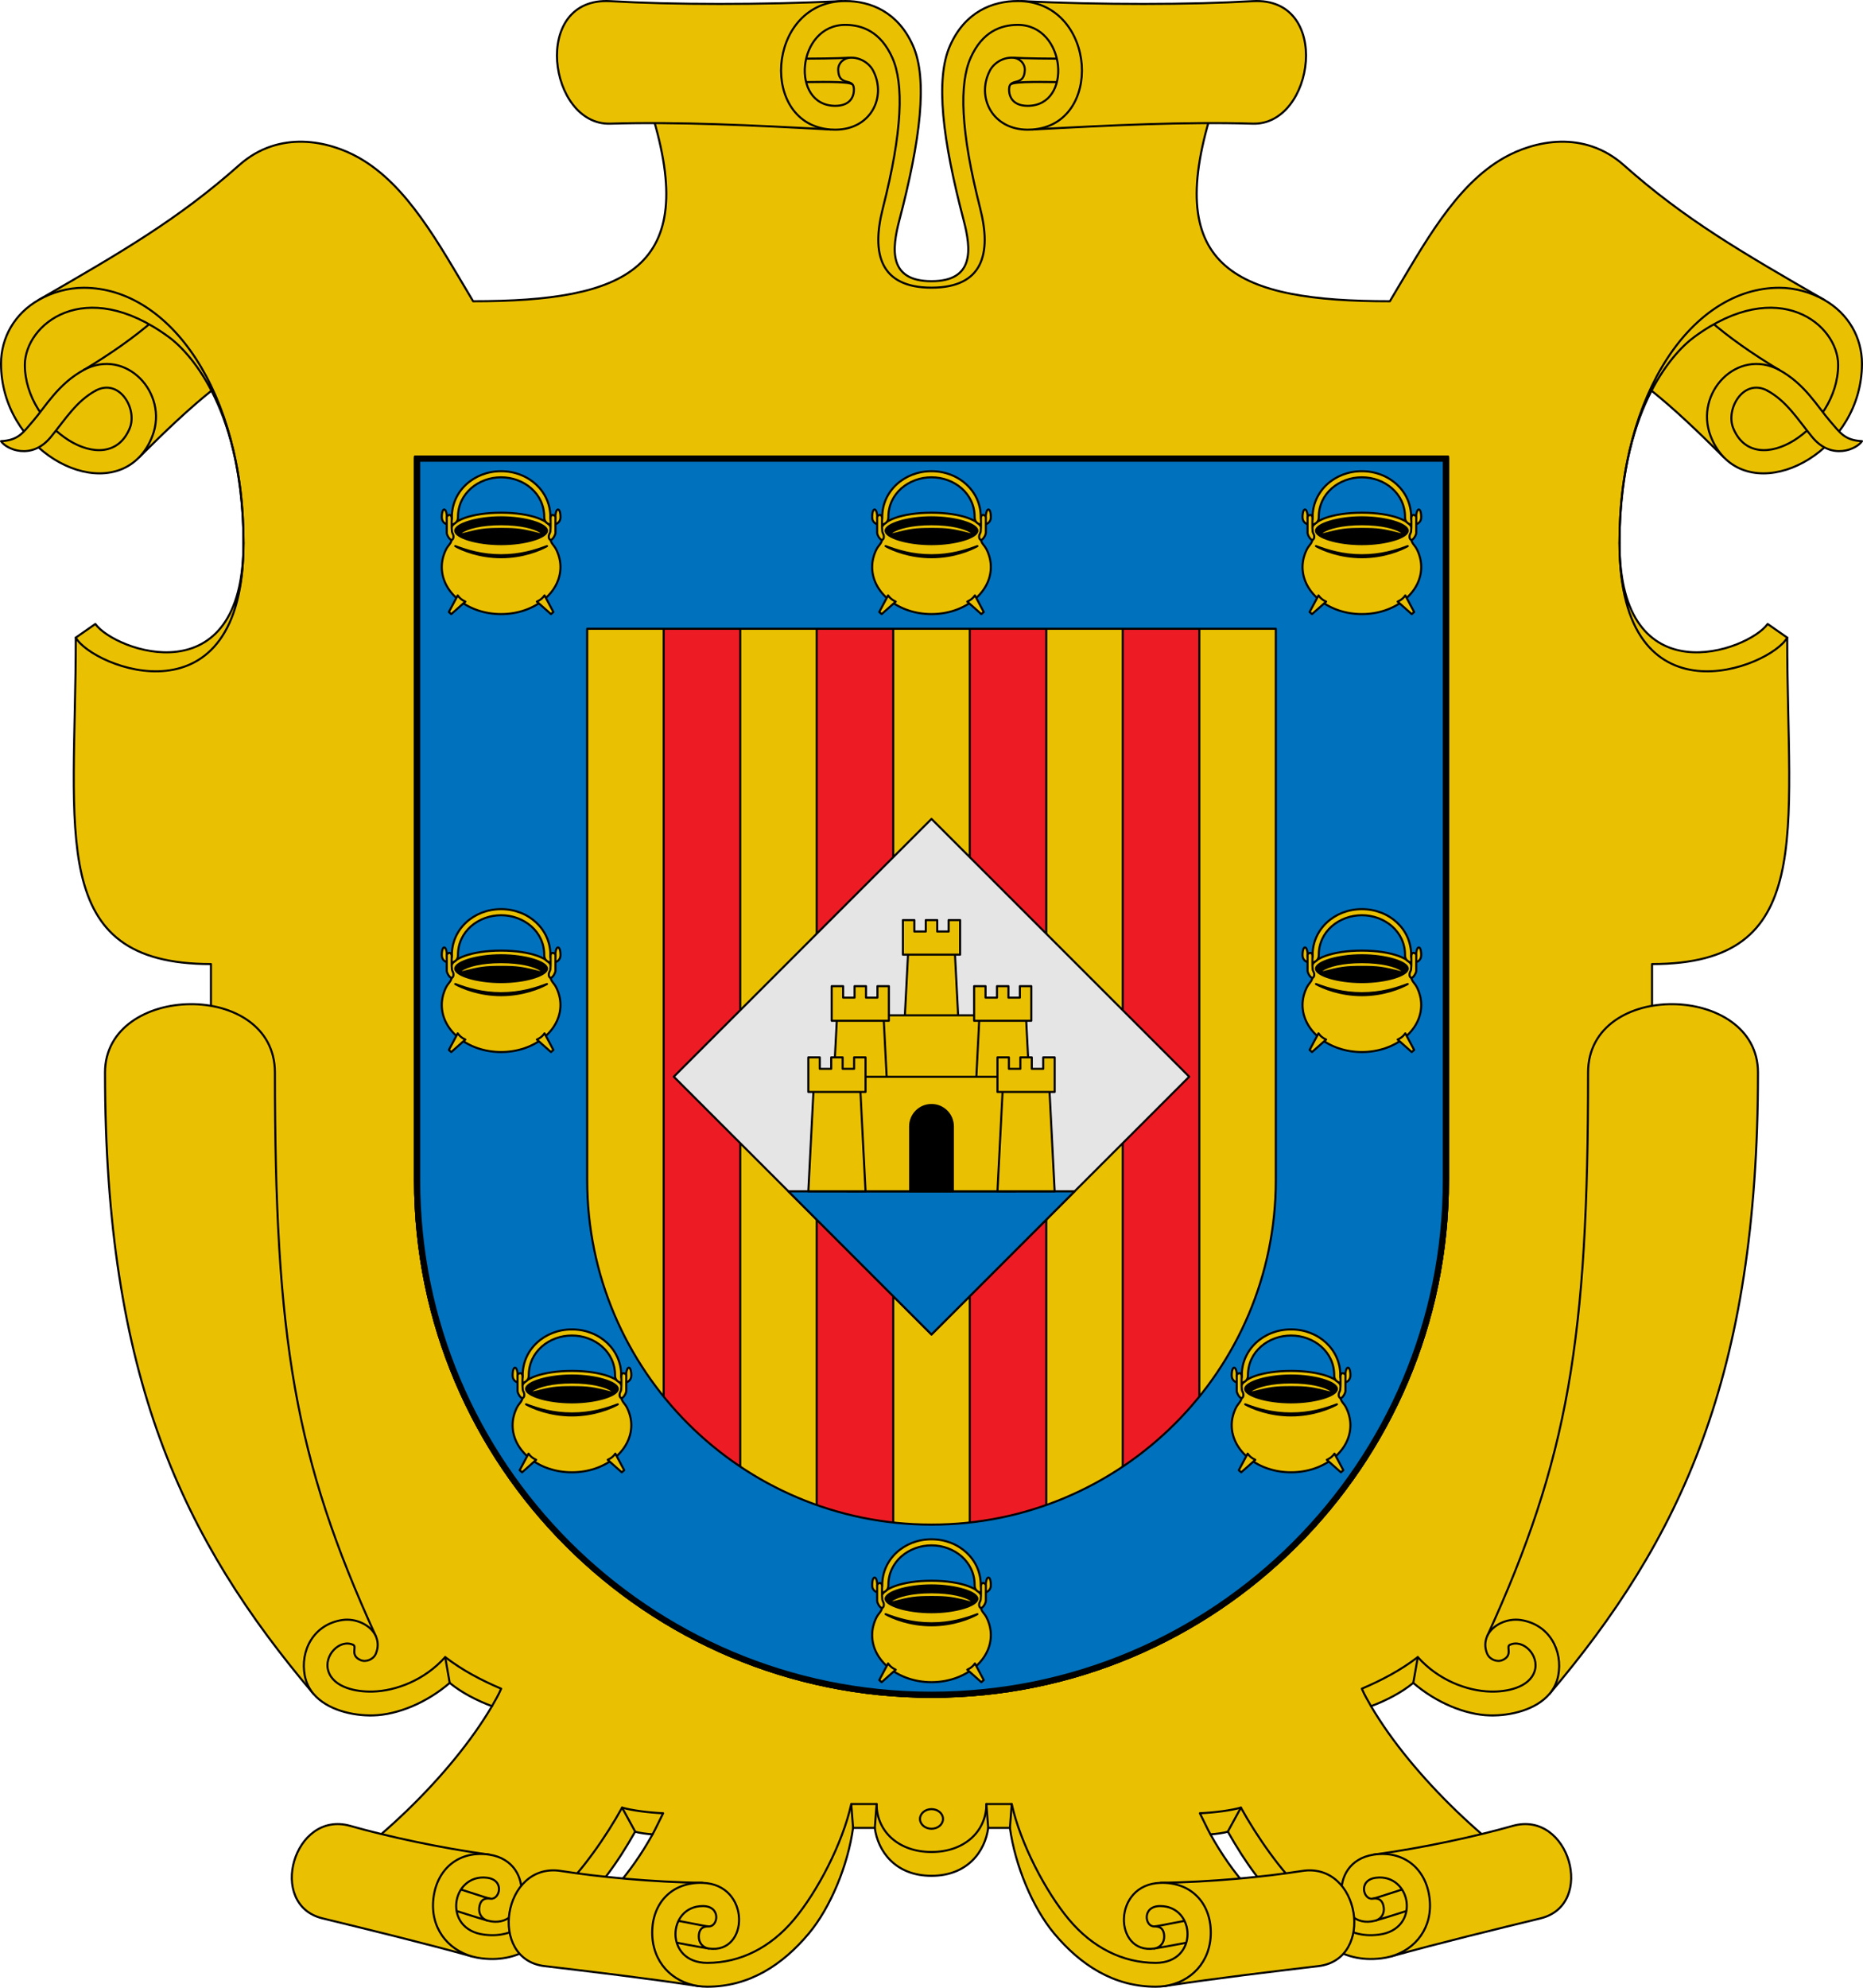 <?xml version="1.0" encoding="utf-8"?><!DOCTYPE svg PUBLIC "-//W3C//DTD SVG 1.1//EN" "http://www.w3.org/Graphics/SVG/1.1/DTD/svg11.dtd"><svg viewBox="0 0 900 960" xmlns="http://www.w3.org/2000/svg"><g stroke="#000" stroke-linecap="round" stroke-linejoin="round"><path d="m430.18 891.916-9.932-16.367-5.555-.129-29.234 61.269-50.162 19.091-38.327-43.781c7.082-8.134 12.861-16.377 18.285-26.099l-3.679-8.801-28.189 33.813-42.631 30.633-95.377-27.874c33.004-18.447 72.487-55.899 92.284-89.662l-21.608-15.651-41.808 16.587-24.165-18.902-48.172-147.255v-193.18c-79.461 0-65.298-62.676-65.298-157.661l27.437 10.031 28.688.492c19.638-10.222 24.897-32.805 24.897-56.196 0-36.083-8.29-59.381-15.007-73.966-11.609 9.289-22.461 19.66-35.324 32.461l-41.322-2.783-24.12-34.699 16.799-38.422c40.062-23.107 67.406-38.909 96.865-65.092 19.328-17.179 43.348-11.803 57.842-3.599 23.453 13.275 38.377 41.203 55.199 69.315 74.044 0 109.565-15.745 86.202-91.115l93.537-51.627 32.185 25.105-9.474 101.062 9.741 8.107 9.243.435 9.243-.435 9.741-8.107-9.474-101.062 32.185-25.105 93.537 51.627c-23.363 75.369 12.158 91.115 86.202 91.115 16.822-28.112 31.747-56.04 55.199-69.315 14.494-8.204 38.513-13.58 57.842 3.599 29.459 26.183 56.803 41.985 96.865 65.092l16.799 38.422-24.12 34.699-41.322 2.783c-12.863-12.802-23.716-23.172-35.324-32.461-6.717 14.585-15.007 37.883-15.007 73.966 0 23.391 5.259 45.974 24.897 56.196l28.688-.492 27.437-10.031c0 94.985 14.163 157.661-65.298 157.661v193.18l-48.172 147.255-24.165 18.902-41.808-16.587-21.608 15.651c19.797 33.763 59.28 71.215 92.283 89.662l-95.377 27.874-42.631-30.633-28.189-33.813-3.679 8.801c5.425 9.722 11.203 17.965 18.285 26.099l-38.327 43.781-50.162-19.091-29.235-61.269-5.555.129-9.932 16.367-19.82 7.417z" fill="#eac102"/><path d="m228.23 944.937c-24.606-6.843-51.257-13.278-72.495-18.462-26.853-6.555-13.882-52.422 13.499-44.64 17.962 5.105 43.114 10.61 67.192 13.893l-25.114 20.211z" fill="#eac102"/><path d="m236.91 916.978c-2.267-.35-11.959-3.909-18.283-5.556" fill="none"/><path d="m235.597 927.583c-6.603-1.874-13.927-4.369-20.121-6.21" fill="none"/><path d="m46.061 301.355-9.45 6.592c7.949 14.282 81.022 43.665 81.022-45.673 0 74.747-62.18 52.147-71.572 39.081z" fill="#eac102"/><path d="m410.69 27.866c-6.744.38-17.308.485-26.751.45" fill="#eac102" fill-rule="evenodd"/><path d="m411.795 40.704c-2.756-1.59-16.732-1.038-26.766-1.004" fill="#eac102" fill-rule="evenodd"/><path d="m401.317 62.555c-37.873-2.068-73.551-3.808-106.551-2.833-29.813.88-38.476-61.398.106-59.163 30.365 1.76 72.853 1.811 111.729-.015l-27.589 28.677z" fill="#eac102"/><path d="m40.766 178.508c12.621-7.596 23.876-15.442 33.681-23.953" fill="none"/><path d="m46.07 188.727c11.571-6.315 20.504 8.731 16.569 18.192-10.656 25.618-50.637.025-50.637-30.689 0-19.342 28.623-43.412 69.45-13.531 11.588 8.481 36.182 36.943 36.182 99.576 0-73.391-35.834-123.297-77.197-123.297-7.651 0-15.225 2.149-21.777 5.889-11.711 6.685-18.159 18.302-18.159 30.734 0 41.285 46.04 66.748 66.802 45.169 2.57-2.671 4.742-6.053 6.332-10.224 7.947-20.854-12.899-42.764-33.167-31.888" fill="#eac102"/><path d="m40.766 178.508c-12.695 6.812-18.804 17.958-24.941 24.994-4.725 5.417-6.86 9.134-15.325 9.562 2.421 3.778 14.585 9.55 24.061-2.01 7.074-8.628 12.276-17.281 21.659-22.402" fill="#eac102"/><path d="m315.255 885.901c1.515-2.715 3.799-7.668 5.106-10.184-7.003-.299-15.176-1.366-19.836-2.719-7.497 13.671-19.54 30.975-30.755 41.472-12.799 11.98-19.796 21.833-35.733 19.909-20.659-2.494-15.962-29.576 1.202-27.503 8.794 1.062 6.172 10.786 1.672 10.103-3.421-.519-4.944 1.176-5.379 4.158-.436 2.982 1.144 5.654 4.066 6.447 19.113 5.187 24.032-28.36.829-31.856-14.442-2.176-25.275 6.606-27.024 20.944-1.729 14.171 6.673 24.915 18.828 28.266 1.425.393 2.895.683 4.413.866 20.213 2.441 30.692-9.504 45.056-22.949 11.85-11.092 20.53-23.003 29.143-38.269 1.709.668 6.05 1.182 8.412 1.316z" fill="#eac102"/><path d="m337.188 959.169c-25.256-3.844-52.492-7.037-74.202-9.638-27.451-3.288-20.129-50.376 7.994-45.933 18.449 2.915 44.085 5.365 68.385 5.738l-22.483 23.074z" fill="#eac102"/><path d="m342.42 930.374c-2.293-.075-12.345-2.447-18.823-3.324" fill="none"/><path d="m342.401 941.059c-6.781-1.069-14.354-2.668-20.727-3.753" fill="none"/><path d="m151.49 818.12c-63.114-74.481-100.748-153.123-100.748-300.156 0-43.141 82.062-44.862 82.062 0 0 128.554 9.524 186.458 48.706 272.127l-23.923.799z" fill="#eac102"/><path d="m242.107 815.575c-9.621-4.122-18.592-8.801-27.034-15.271-9.949 11.133-23.732 16.369-35.168 16.658-7.58.192-18.685-1.808-21.268-9.86-2.446-7.625 5.624-15.77 12.028-12.684 1.902.916-1.714 5.039 3.472 7.321 2.712 1.194 6.283-.345 7.433-3.065 1.329-3.143 1.098-6.075-.06-8.582-2.476-5.362-9.684-8.68-16.177-7.692-13.935 2.12-20.413 14.889-18.083 26.89.67 3.452 2.16 6.395 4.24 8.831 6.551 7.67 18.834 10.608 28.776 10.35 11.888-.309 25.913-6.153 36.991-15.694 5.6 4.632 13.238 8.59 20.405 11.233 1.671-2.959 3.02-5.108 4.445-8.435z" fill="#eac102"/><path d="m306.843 884.585-6.318-11.588" fill="none"/><path d="m215.073 800.304 2.184 12.473" fill="none"/><path d="m455.557 878.472c0 2.618-2.488 4.741-5.557 4.741s-5.558-2.123-5.558-4.741 2.488-4.741 5.558-4.741 5.557 2.123 5.557 4.741z" fill="none"/><path d="m671.77 944.937c24.606-6.843 51.257-13.278 72.495-18.462 26.853-6.555 13.882-52.422-13.499-44.64-17.962 5.105-43.114 10.61-67.192 13.893l25.114 20.211z" fill="#eac102"/><path d="m663.09 916.978c2.267-.35 11.959-3.909 18.283-5.556" fill="none"/><path d="m664.403 927.583c6.603-1.874 13.927-4.369 20.121-6.21" fill="none"/><path d="m853.939 301.355 9.45 6.592c-7.949 14.282-81.022 43.665-81.022-45.673 0 74.747 62.18 52.147 71.572 39.081z" fill="#eac102"/><path d="m489.31 27.866c6.744.38 17.308.485 26.751.45" fill="#eac102" fill-rule="evenodd"/><path d="m488.205 40.704c2.756-1.59 16.732-1.038 26.766-1.004" fill="#eac102" fill-rule="evenodd"/><path d="m498.683 62.555c37.873-2.068 73.551-3.808 106.551-2.833 29.813.88 38.476-61.398-.106-59.163-30.365 1.76-72.853 1.811-111.729-.015l27.589 28.677z" fill="#eac102"/><path d="m473.527 100.663c-9.573-37.519-10.192-60.188-4.612-72.738s14.495-15.914 22.774-15.914c23.421 0 26.723 39.111 4.775 39.111-7.338 0-9.24-4.68-8.958-8.529.373-5.095 7.217-.621 7.558-8.674.146-3.457-2.726-5.91-5.754-6.054-4.887-.233-9.277 2.638-11.176 6.354-6.543 12.797 1.313 28.412 18.331 28.412.756 0 1.496-.026 2.219-.076 34.404-2.382 31.061-60.249-5.284-62.011-.562-.027-1.132-.041-1.71-.041-12.231 0-25.461 5.204-32.714 21.514s-3.643 45.471 6.548 84.319c3.631 13.841 5.405 29.471-15.524 29.471s-19.155-15.629-15.524-29.471c10.191-38.849 13.801-68.009 6.548-84.319s-20.483-21.514-32.714-21.514c-.578 0-1.148.014-1.71.041-36.344 1.763-39.687 59.63-5.284 62.011.723.05 1.463.076 2.219.076 17.018 0 24.874-15.615 18.331-28.412-1.9-3.716-6.289-6.587-11.176-6.354-3.029.144-5.901 2.597-5.754 6.054.341 8.053 7.185 3.58 7.558 8.674.282 3.848-1.621 8.529-8.958 8.529-21.948 0-18.646-39.111 4.775-39.111 8.279 0 17.194 3.365 22.774 15.914 5.58 12.549 4.961 35.218-4.612 72.738-5.554 21.768-1.393 38.266 23.527 38.266s29.081-16.498 23.527-38.266z" fill="#eac102"/><path d="m859.234 178.508c-12.621-7.596-23.876-15.442-33.681-23.953" fill="none"/><path d="m853.93 188.727c-11.571-6.315-20.504 8.731-16.569 18.192 10.656 25.618 50.637.025 50.637-30.689 0-19.342-28.623-43.412-69.45-13.531-11.588 8.481-36.182 36.943-36.182 99.576 0-73.391 35.834-123.297 77.197-123.297 7.651 0 15.225 2.149 21.777 5.889 11.711 6.685 18.159 18.302 18.159 30.734 0 41.285-46.04 66.748-66.802 45.169-2.57-2.671-4.742-6.053-6.332-10.224-7.947-20.854 12.899-42.764 33.167-31.888" fill="#eac102"/><path d="m859.234 178.508c12.695 6.812 18.804 17.958 24.941 24.994 4.725 5.417 6.86 9.134 15.325 9.562-2.421 3.778-14.585 9.55-24.061-2.01-7.074-8.628-12.276-17.281-21.659-22.402" fill="#eac102"/><path d="m584.745 885.901c-1.515-2.715-3.799-7.668-5.106-10.184 7.003-.299 15.176-1.366 19.836-2.719 7.497 13.671 19.54 30.975 30.755 41.472 12.799 11.98 19.796 21.833 35.733 19.909 20.659-2.494 15.962-29.576-1.202-27.503-8.794 1.062-6.172 10.786-1.672 10.103 3.421-.519 4.944 1.176 5.379 4.158.436 2.982-1.144 5.654-4.066 6.447-19.113 5.187-24.032-28.36-.829-31.856 14.442-2.176 25.275 6.606 27.024 20.944 1.729 14.171-6.673 24.915-18.828 28.266-1.425.393-2.895.683-4.413.866-20.213 2.441-30.692-9.504-45.056-22.949-11.85-11.092-20.53-23.003-29.143-38.269-1.709.668-6.05 1.182-8.412 1.316z" fill="#eac102"/><path d="m562.812 959.169c25.256-3.844 52.492-7.037 74.202-9.638 27.451-3.288 20.129-50.376-7.994-45.933-18.449 2.915-44.085 5.365-68.385 5.738l22.483 23.074z" fill="#eac102"/><path d="m557.58 930.374c2.293-.075 12.345-2.447 18.823-3.324" fill="none"/><path d="m557.599 941.059c6.781-1.069 14.354-2.668 20.727-3.753" fill="none"/><path d="m748.51 818.12c63.114-74.481 100.748-153.123 100.748-300.156 0-43.141-82.062-44.862-82.062 0 0 128.554-9.524 186.458-48.706 272.127l23.923.799z" fill="#eac102"/><path d="m657.893 815.575c9.621-4.122 18.592-8.801 27.034-15.271 9.949 11.133 23.732 16.369 35.168 16.658 7.58.192 18.685-1.808 21.268-9.86 2.446-7.625-5.624-15.77-12.028-12.684-1.902.916 1.714 5.039-3.472 7.321-2.712 1.194-6.283-.345-7.433-3.065-1.329-3.143-1.098-6.075.06-8.582 2.476-5.362 9.684-8.68 16.177-7.692 13.935 2.12 20.413 14.889 18.083 26.89-.67 3.452-2.16 6.395-4.24 8.831-6.551 7.67-18.834 10.608-28.776 10.35-11.888-.309-25.913-6.153-36.991-15.694-5.6 4.632-13.238 8.59-20.405 11.233-1.671-2.959-3.02-5.108-4.445-8.435z" fill="#eac102"/><path d="m593.157 884.585 6.318-11.588" fill="none"/><path d="m684.927 800.304-2.184 12.473" fill="none"/><path d="m422.625 882.798h-10.509c-2.481 17.981-10.884 38.469-21.428 51.047-12.631 15.069-28.652 25.654-49.013 25.654-1.529 0-3.024-.112-4.486-.331-12.473-1.87-22.114-11.528-22.114-25.803 0-14.443 9.691-24.459 24.291-24.03 23.457.689 22.636 34.581 3.035 31.723-2.997-.437-4.889-2.899-4.817-5.912s1.378-4.878 4.836-4.773c4.551.139 5.976-9.829-2.883-9.829-17.29 0-18.673 27.447 2.138 27.447 16.055 0 30.648-7.503 41.902-20.93 11.255-13.427 23.473-36.716 27.664-55.793h12.247c0 13.312 10.705 23.165 26.512 23.165s26.512-9.854 26.512-23.165h12.247c4.191 19.077 16.409 42.367 27.664 55.793 11.254 13.427 25.848 20.93 41.902 20.93 20.811 0 19.428-27.447 2.138-27.447-8.859 0-7.434 9.968-2.883 9.829 3.459-.105 4.765 1.76 4.836 4.773.071 3.013-1.82 5.475-4.817 5.912-19.601 2.858-20.422-31.034 3.035-31.723 14.6-.429 24.291 9.587 24.291 24.03 0 14.274-9.641 23.933-22.114 25.803-1.462.219-2.957.331-4.486.331-20.361 0-36.382-10.585-49.013-25.654-10.544-12.579-18.947-33.066-21.428-51.047h-10.509c-1.409 11.072-9.763 23.144-27.375 23.144s-25.966-12.072-27.375-23.144z" fill="#eac102"/><path d="m476.512 871.269.862 11.53" fill="none"/><path d="m487.884 882.798.875-11.53" fill="none"/><path d="m423.488 871.269-.862 11.53" fill="none"/><path d="m412.116 882.798-.875-11.53" fill="none"/></g><g stroke="#000" stroke-linecap="round" stroke-linejoin="round"><path d="m200.5 220.5v349.5c0 137.724 111.776 249.5 249.5 249.5s249.5-111.776 249.5-249.5v-349.5z" fill="#eac102"/><path d="m320.63 300v440h36.963v-440z" fill="#ed1c24"/><path d="m394.556 300v440h36.963v-440z" fill="#ed1c24"/><path d="m505.444 300v440h-36.963v-440z" fill="#ed1c24"/><path d="m579.37 300v440h-36.963v-440z" fill="#ed1c24"/><path d="m283.667 303.667v266.333c0 91.824 74.509 166.333 166.333 166.333s166.333-74.509 166.333-166.333v-266.333zm-83.167-83.167v349.5c0 137.724 111.776 249.5 249.5 249.5s249.5-111.776 249.5-249.5v-349.5z" fill="#0071bc" fill-rule="evenodd"/></g><g><g stroke="#000" stroke-linecap="round" stroke-linejoin="round"><path d="m325.5 520 124.5-124.5 124.5 124.5-124.5 124.5z" fill="#e5e5e5" fill-rule="evenodd"/><path d="m380.852 575.357 69.145 69.143 69.151-69.143z" fill="#0071bc"/><path d="m438.718 459.623h22.564l2.535 49.418h-27.633z" fill="#eac102"/><path d="m436.184 444.357h5.527v5.529h5.527v-5.529h5.526v5.529h5.527v-5.529h5.527v16.704h-27.633z" fill="#eac102"/><path d="m420.553 490.336h58.893v34.668h-58.893z" fill="#eac102"/><path d="m495.682 491.546h-22.564l-2.534 49.418h27.633z" fill="#eac102"/><path d="m404.318 491.546h22.564l2.535 49.418h-27.633z" fill="#eac102"/><path d="m401.783 476.28h5.527v5.529h5.527v-5.529h5.527v5.529h5.527v-5.529h5.527v16.704h-27.633z" fill="#eac102"/><path d="m409.408 520.052h81.185v55.304h-81.185z" fill="#eac102"/><path d="m393.034 525.939h22.564l2.535 49.418h-27.633z" fill="#eac102"/><path d="m506.966 525.939h-22.564l-2.535 49.418h27.633z" fill="#eac102"/><path d="m498.217 476.28h-5.527v5.529h-5.527v-5.529h-5.527v5.529h-5.527v-5.529h-5.527v16.704h27.633z" fill="#eac102"/><path d="m450 533.672c5.718 0 10.32 4.602 10.32 10.318v31.367h-20.64v-31.367c0-5.716 4.603-10.318 10.32-10.318z"/><path d="m390.5 510.673h5.527v5.529h5.527v-5.529h5.527v5.529h5.527v-5.529h5.527v16.704h-27.633z" fill="#eac102"/><path d="m509.5 510.673h-5.527v5.529h-5.527v-5.529h-5.527v5.529h-5.527v-5.529h-5.527v16.704h27.633z" fill="#eac102"/></g><g><path d="m678.237 501.38c5.157-4.112 8.347-9.777 8.347-16.029 0-3.015-.779-5.876-2.09-8.531-1.333-2.699-3.636-3.143-2.521-8.132.111-.499.194-.891.194-1.354 0-4.257-9.854-8.22-24.25-8.22s-24.249 3.963-24.249 8.22c0 .463.082.856.194 1.354 1.115 4.988-1.188 5.433-2.521 8.132-1.311 2.655-2.091 5.516-2.091 8.531 0 6.252 3.189 11.918 8.347 16.029 5.194 4.14 12.383 6.706 20.32 6.706 7.938 0 15.127-2.566 20.32-6.706z" fill="#eac102" fill-rule="evenodd" stroke="#000" stroke-linecap="round" stroke-linejoin="round"/><path d="m680.082 467.825c0-3.169-10.483-6.478-22.165-6.478-11.683 0-22.165 3.309-22.165 6.478 0 3.169 10.32 6.478 22.165 6.478s22.165-3.309 22.165-6.478z" stroke="#000" stroke-linecap="round" stroke-linejoin="round"/><path d="m676.983 469.076c-2.888-2.151-9.657-3.887-19.066-3.887-9.409 0-16.178 1.736-19.066 3.887 8.714-2.255 11.231-2.618 19.066-2.618s10.352.362 19.066 2.618z" fill="#eac102"/><path d="m637.081 461.339c.039 4.801-7.819 4.822-7.83 0-.012-5.123 2.346-4.938 2.481 0 .07 2.579 2.426 2.928 2.397 0-.121-12.453 10.447-22.252 23.789-22.252 13.341 0 23.91 9.798 23.789 22.252-.029 2.928 2.327 2.579 2.397 0 .135-4.938 2.491-5.123 2.481 0-.012 4.822-7.868 4.801-7.83 0 .091-11.546-9.927-19.325-20.836-19.325-10.909 0-20.928 7.78-20.836 19.325z" fill="#eac102" fill-rule="evenodd" stroke="#000" stroke-linecap="round" stroke-linejoin="round"/><path d="m681.807 466.291c-.088 1.888-.048 2.087-.524 3.009-.72 1.39-.257 2.971.66 2.935.828-.033 2.23-2.319 2.23-3.443v-7.262c0-.908-.789-1.337-1.347-1.337s-1.035.596-1.035 1.615c0 1.018.073 3.3.016 4.482z" fill="#eac102" stroke="#000" stroke-linecap="round" stroke-linejoin="round"/><path d="m636.949 499.063c.91 1.288 1.903 2.173 3.694 2.998l-6.81 6.026-1.153-1.01 4.269-8.015z" fill="#eac102" stroke="#000" stroke-linecap="round" stroke-linejoin="round"/><path d="m634.026 466.291c.088 1.888.048 2.087.524 3.009.72 1.39.257 2.971-.66 2.935-.828-.033-2.23-2.319-2.23-3.443v-7.262c0-.908.789-1.337 1.347-1.337.558 0 1.035.596 1.035 1.615-0 1.018-.072 3.3-.016 4.482z" fill="#eac102" stroke="#000" stroke-linecap="round" stroke-linejoin="round"/><path d="m680.088 475.248c-5.882 2.224-13.009 4.412-22.172 4.412s-16.29-2.188-22.172-4.412c3.377 1.912 11.675 5.377 22.172 5.377s18.794-3.465 22.172-5.377z" stroke="#000" stroke-linecap="round" stroke-linejoin="round"/><path d="m678.885 499.063c-.91 1.288-1.903 2.173-3.694 2.998l6.81 6.026 1.153-1.01-4.269-8.015z" fill="#eac102" stroke="#000" stroke-linecap="round" stroke-linejoin="round"/></g><g><path d="m262.404 289.877c5.157-4.112 8.347-9.777 8.347-16.029 0-3.015-.779-5.876-2.09-8.531-1.333-2.699-3.636-3.143-2.521-8.132.111-.499.194-.891.194-1.354 0-4.257-9.854-8.22-24.25-8.22s-24.249 3.963-24.249 8.22c0 .463.082.856.194 1.354 1.115 4.988-1.188 5.433-2.521 8.132-1.311 2.655-2.091 5.516-2.091 8.531 0 6.252 3.189 11.918 8.347 16.029 5.194 4.14 12.383 6.706 20.32 6.706 7.938 0 15.127-2.566 20.32-6.706z" fill="#eac102" fill-rule="evenodd" stroke="#000" stroke-linecap="round" stroke-linejoin="round"/><path d="m264.249 256.322c0-3.169-10.483-6.478-22.165-6.478-11.683 0-22.165 3.309-22.165 6.478 0 3.169 10.32 6.478 22.165 6.478s22.165-3.309 22.165-6.478z" stroke="#000" stroke-linecap="round" stroke-linejoin="round"/><path d="m261.15 257.572c-2.888-2.151-9.657-3.887-19.066-3.887-9.409 0-16.178 1.736-19.066 3.887 8.714-2.255 11.231-2.618 19.066-2.618s10.352.362 19.066 2.618z" fill="#eac102"/><path d="m221.247 249.835c.039 4.801-7.819 4.822-7.83 0-.012-5.123 2.346-4.938 2.481 0 .07 2.579 2.426 2.928 2.397 0-.121-12.453 10.447-22.252 23.789-22.252 13.341 0 23.91 9.798 23.789 22.252-.029 2.928 2.327 2.579 2.397 0 .135-4.938 2.491-5.123 2.481 0-.012 4.822-7.868 4.801-7.83 0 .091-11.546-9.927-19.325-20.836-19.325-10.909 0-20.928 7.78-20.836 19.325z" fill="#eac102" fill-rule="evenodd" stroke="#000" stroke-linecap="round" stroke-linejoin="round"/><path d="m265.974 254.787c-.088 1.888-.048 2.087-.524 3.009-.72 1.39-.257 2.971.66 2.935.828-.033 2.23-2.319 2.23-3.443v-7.262c0-.908-.789-1.337-1.347-1.337s-1.035.596-1.035 1.615c0 1.018.073 3.3.016 4.482z" fill="#eac102" stroke="#000" stroke-linecap="round" stroke-linejoin="round"/><path d="m221.116 287.559c.91 1.288 1.903 2.173 3.694 2.998l-6.81 6.026-1.153-1.01 4.269-8.015z" fill="#eac102" stroke="#000" stroke-linecap="round" stroke-linejoin="round"/><path d="m218.193 254.787c.088 1.888.048 2.087.524 3.009.72 1.39.257 2.971-.66 2.935-.828-.033-2.23-2.319-2.23-3.443v-7.262c0-.908.789-1.337 1.347-1.337.558 0 1.035.596 1.035 1.615-0 1.018-.072 3.3-.016 4.482z" fill="#eac102" stroke="#000" stroke-linecap="round" stroke-linejoin="round"/><path d="m264.255 263.744c-5.882 2.224-13.009 4.412-22.172 4.412s-16.29-2.188-22.172-4.412c3.377 1.912 11.675 5.377 22.172 5.377s18.794-3.465 22.172-5.377z" stroke="#000" stroke-linecap="round" stroke-linejoin="round"/><path d="m263.051 287.559c-.91 1.288-1.903 2.173-3.694 2.998l6.81 6.026 1.153-1.01-4.269-8.015z" fill="#eac102" stroke="#000" stroke-linecap="round" stroke-linejoin="round"/></g><g><path d="m678.237 289.877c5.157-4.112 8.347-9.777 8.347-16.029 0-3.015-.779-5.876-2.09-8.531-1.333-2.699-3.636-3.143-2.521-8.132.111-.499.194-.891.194-1.354 0-4.257-9.854-8.22-24.25-8.22s-24.249 3.963-24.249 8.22c0 .463.082.856.194 1.354 1.115 4.988-1.188 5.433-2.521 8.132-1.311 2.655-2.091 5.516-2.091 8.531 0 6.252 3.189 11.918 8.347 16.029 5.194 4.14 12.383 6.706 20.32 6.706 7.938 0 15.127-2.566 20.32-6.706z" fill="#eac102" fill-rule="evenodd" stroke="#000" stroke-linecap="round" stroke-linejoin="round"/><path d="m680.082 256.322c0-3.169-10.483-6.478-22.165-6.478-11.683 0-22.165 3.309-22.165 6.478 0 3.169 10.32 6.478 22.165 6.478s22.165-3.309 22.165-6.478z" stroke="#000" stroke-linecap="round" stroke-linejoin="round"/><path d="m676.983 257.572c-2.888-2.151-9.657-3.887-19.066-3.887-9.409 0-16.178 1.736-19.066 3.887 8.714-2.255 11.231-2.618 19.066-2.618s10.352.362 19.066 2.618z" fill="#eac102"/><path d="m637.081 249.835c.039 4.801-7.819 4.822-7.83 0-.012-5.123 2.346-4.938 2.481 0 .07 2.579 2.426 2.928 2.397 0-.121-12.453 10.447-22.252 23.789-22.252 13.341 0 23.91 9.798 23.789 22.252-.029 2.928 2.327 2.579 2.397 0 .135-4.938 2.491-5.123 2.481 0-.012 4.822-7.868 4.801-7.83 0 .091-11.546-9.927-19.325-20.836-19.325-10.909 0-20.928 7.78-20.836 19.325z" fill="#eac102" fill-rule="evenodd" stroke="#000" stroke-linecap="round" stroke-linejoin="round"/><path d="m681.807 254.787c-.088 1.888-.048 2.087-.524 3.009-.72 1.39-.257 2.971.66 2.935.828-.033 2.23-2.319 2.23-3.443v-7.262c0-.908-.789-1.337-1.347-1.337s-1.035.596-1.035 1.615c0 1.018.073 3.3.016 4.482z" fill="#eac102" stroke="#000" stroke-linecap="round" stroke-linejoin="round"/><path d="m636.949 287.559c.91 1.288 1.903 2.173 3.694 2.998l-6.81 6.026-1.153-1.01 4.269-8.015z" fill="#eac102" stroke="#000" stroke-linecap="round" stroke-linejoin="round"/><path d="m634.026 254.787c.088 1.888.048 2.087.524 3.009.72 1.39.257 2.971-.66 2.935-.828-.033-2.23-2.319-2.23-3.443v-7.262c0-.908.789-1.337 1.347-1.337.558 0 1.035.596 1.035 1.615-0 1.018-.072 3.3-.016 4.482z" fill="#eac102" stroke="#000" stroke-linecap="round" stroke-linejoin="round"/><path d="m680.088 263.744c-5.882 2.224-13.009 4.412-22.172 4.412s-16.29-2.188-22.172-4.412c3.377 1.912 11.675 5.377 22.172 5.377s18.794-3.465 22.172-5.377z" stroke="#000" stroke-linecap="round" stroke-linejoin="round"/><path d="m678.885 287.559c-.91 1.288-1.903 2.173-3.694 2.998l6.81 6.026 1.153-1.01-4.269-8.015z" fill="#eac102" stroke="#000" stroke-linecap="round" stroke-linejoin="round"/></g><g><path d="m262.404 501.38c5.157-4.112 8.347-9.777 8.347-16.029 0-3.015-.779-5.876-2.09-8.531-1.333-2.699-3.636-3.143-2.521-8.132.111-.499.194-.891.194-1.354 0-4.257-9.854-8.22-24.25-8.22s-24.249 3.963-24.249 8.22c0 .463.082.856.194 1.354 1.115 4.988-1.188 5.433-2.521 8.132-1.311 2.655-2.091 5.516-2.091 8.531 0 6.252 3.189 11.918 8.347 16.029 5.194 4.14 12.383 6.706 20.32 6.706 7.938 0 15.127-2.566 20.32-6.706z" fill="#eac102" fill-rule="evenodd" stroke="#000" stroke-linecap="round" stroke-linejoin="round"/><path d="m264.249 467.825c0-3.169-10.483-6.478-22.165-6.478-11.683 0-22.165 3.309-22.165 6.478 0 3.169 10.32 6.478 22.165 6.478s22.165-3.309 22.165-6.478z" stroke="#000" stroke-linecap="round" stroke-linejoin="round"/><path d="m261.15 469.076c-2.888-2.151-9.657-3.887-19.066-3.887-9.409 0-16.178 1.736-19.066 3.887 8.714-2.255 11.231-2.618 19.066-2.618s10.352.362 19.066 2.618z" fill="#eac102"/><path d="m221.247 461.339c.039 4.801-7.819 4.822-7.83 0-.012-5.123 2.346-4.938 2.481 0 .07 2.579 2.426 2.928 2.397 0-.121-12.453 10.447-22.252 23.789-22.252 13.341 0 23.91 9.798 23.789 22.252-.029 2.928 2.327 2.579 2.397 0 .135-4.938 2.491-5.123 2.481 0-.012 4.822-7.868 4.801-7.83 0 .091-11.546-9.927-19.325-20.836-19.325-10.909 0-20.928 7.78-20.836 19.325z" fill="#eac102" fill-rule="evenodd" stroke="#000" stroke-linecap="round" stroke-linejoin="round"/><path d="m265.974 466.291c-.088 1.888-.048 2.087-.524 3.009-.72 1.39-.257 2.971.66 2.935.828-.033 2.23-2.319 2.23-3.443v-7.262c0-.908-.789-1.337-1.347-1.337s-1.035.596-1.035 1.615c0 1.018.073 3.3.016 4.482z" fill="#eac102" stroke="#000" stroke-linecap="round" stroke-linejoin="round"/><path d="m221.116 499.063c.91 1.288 1.903 2.173 3.694 2.998l-6.81 6.026-1.153-1.01 4.269-8.015z" fill="#eac102" stroke="#000" stroke-linecap="round" stroke-linejoin="round"/><path d="m218.193 466.291c.088 1.888.048 2.087.524 3.009.72 1.39.257 2.971-.66 2.935-.828-.033-2.23-2.319-2.23-3.443v-7.262c0-.908.789-1.337 1.347-1.337.558 0 1.035.596 1.035 1.615-0 1.018-.072 3.3-.016 4.482z" fill="#eac102" stroke="#000" stroke-linecap="round" stroke-linejoin="round"/><path d="m264.255 475.248c-5.882 2.224-13.009 4.412-22.172 4.412s-16.29-2.188-22.172-4.412c3.377 1.912 11.675 5.377 22.172 5.377s18.794-3.465 22.172-5.377z" stroke="#000" stroke-linecap="round" stroke-linejoin="round"/><path d="m263.051 499.063c-.91 1.288-1.903 2.173-3.694 2.998l6.81 6.026 1.153-1.01-4.269-8.015z" fill="#eac102" stroke="#000" stroke-linecap="round" stroke-linejoin="round"/></g><g><path d="m296.614 704.356c5.157-4.112 8.347-9.777 8.347-16.029 0-3.015-.779-5.876-2.09-8.531-1.333-2.699-3.636-3.143-2.521-8.132.111-.499.194-.891.194-1.354 0-4.257-9.854-8.22-24.25-8.22s-24.249 3.963-24.249 8.22c0 .463.082.856.194 1.354 1.115 4.988-1.188 5.433-2.521 8.132-1.311 2.655-2.091 5.516-2.091 8.531 0 6.252 3.189 11.918 8.347 16.029 5.194 4.14 12.383 6.706 20.32 6.706 7.938 0 15.127-2.566 20.32-6.706z" fill="#eac102" fill-rule="evenodd" stroke="#000" stroke-linecap="round" stroke-linejoin="round"/><path d="m298.459 670.801c0-3.169-10.483-6.478-22.165-6.478-11.683 0-22.165 3.309-22.165 6.478 0 3.169 10.32 6.478 22.165 6.478s22.165-3.309 22.165-6.478z" stroke="#000" stroke-linecap="round" stroke-linejoin="round"/><path d="m295.36 672.052c-2.888-2.151-9.657-3.887-19.066-3.887-9.409 0-16.178 1.736-19.066 3.887 8.714-2.255 11.231-2.618 19.066-2.618s10.352.362 19.066 2.618z" fill="#eac102"/><path d="m255.457 664.315c.039 4.801-7.819 4.822-7.83 0-.012-5.123 2.346-4.938 2.481 0 .07 2.579 2.426 2.928 2.397 0-.121-12.453 10.447-22.252 23.789-22.252 13.341 0 23.91 9.798 23.789 22.252-.029 2.928 2.327 2.579 2.397 0 .135-4.938 2.491-5.123 2.481 0-.012 4.822-7.868 4.801-7.83 0 .091-11.546-9.927-19.325-20.836-19.325-10.909 0-20.928 7.78-20.836 19.325z" fill="#eac102" fill-rule="evenodd" stroke="#000" stroke-linecap="round" stroke-linejoin="round"/><path d="m300.184 669.266c-.088 1.888-.048 2.087-.524 3.009-.72 1.39-.257 2.971.66 2.935.828-.033 2.23-2.319 2.23-3.443v-7.262c0-.908-.789-1.337-1.347-1.337s-1.035.596-1.035 1.615c0 1.018.073 3.3.016 4.482z" fill="#eac102" stroke="#000" stroke-linecap="round" stroke-linejoin="round"/><path d="m255.326 702.039c.91 1.288 1.903 2.173 3.694 2.998l-6.81 6.026-1.153-1.01 4.269-8.015z" fill="#eac102" stroke="#000" stroke-linecap="round" stroke-linejoin="round"/><path d="m252.403 669.266c.088 1.888.048 2.087.524 3.009.72 1.39.257 2.971-.66 2.935-.828-.033-2.23-2.319-2.23-3.443v-7.262c0-.908.789-1.337 1.347-1.337.558 0 1.035.596 1.035 1.615-0 1.018-.072 3.3-.016 4.482z" fill="#eac102" stroke="#000" stroke-linecap="round" stroke-linejoin="round"/><path d="m298.465 678.223c-5.882 2.224-13.009 4.412-22.172 4.412s-16.29-2.188-22.172-4.412c3.377 1.912 11.675 5.377 22.172 5.377s18.794-3.465 22.172-5.377z" stroke="#000" stroke-linecap="round" stroke-linejoin="round"/><path d="m297.262 702.039c-.91 1.288-1.903 2.173-3.694 2.998l6.81 6.026 1.153-1.01-4.269-8.015z" fill="#eac102" stroke="#000" stroke-linecap="round" stroke-linejoin="round"/></g><g><path d="m470.32 289.877c5.157-4.112 8.347-9.777 8.347-16.029 0-3.015-.779-5.876-2.09-8.531-1.333-2.699-3.636-3.143-2.521-8.132.111-.499.194-.891.194-1.354 0-4.257-9.854-8.22-24.25-8.22s-24.249 3.963-24.249 8.22c0 .463.082.856.194 1.354 1.115 4.988-1.188 5.433-2.521 8.132-1.311 2.655-2.091 5.516-2.091 8.531 0 6.252 3.189 11.918 8.347 16.029 5.194 4.14 12.383 6.706 20.32 6.706 7.938 0 15.127-2.566 20.32-6.706z" fill="#eac102" fill-rule="evenodd" stroke="#000" stroke-linecap="round" stroke-linejoin="round"/><path d="m472.166 256.322c0-3.169-10.483-6.478-22.165-6.478-11.683 0-22.165 3.309-22.165 6.478 0 3.169 10.32 6.478 22.165 6.478s22.165-3.309 22.165-6.478z" stroke="#000" stroke-linecap="round" stroke-linejoin="round"/><path d="m469.066 257.572c-2.888-2.151-9.657-3.887-19.066-3.887-9.409 0-16.178 1.736-19.066 3.887 8.714-2.255 11.231-2.618 19.066-2.618s10.352.362 19.066 2.618z" fill="#eac102"/><path d="m429.164 249.835c.039 4.801-7.819 4.822-7.83 0-.012-5.123 2.346-4.938 2.481 0 .07 2.579 2.426 2.928 2.397 0-.121-12.453 10.447-22.252 23.789-22.252 13.341 0 23.91 9.798 23.789 22.252-.029 2.928 2.327 2.579 2.397 0 .135-4.938 2.491-5.123 2.481 0-.012 4.822-7.868 4.801-7.83 0 .091-11.546-9.927-19.325-20.836-19.325-10.909 0-20.928 7.78-20.836 19.325z" fill="#eac102" fill-rule="evenodd" stroke="#000" stroke-linecap="round" stroke-linejoin="round"/><path d="m473.89 254.787c-.088 1.888-.048 2.087-.524 3.009-.72 1.39-.257 2.971.66 2.935.828-.033 2.23-2.319 2.23-3.443v-7.262c0-.908-.789-1.337-1.347-1.337s-1.035.596-1.035 1.615c0 1.018.073 3.3.016 4.482z" fill="#eac102" stroke="#000" stroke-linecap="round" stroke-linejoin="round"/><path d="m429.032 287.559c.91 1.288 1.903 2.173 3.694 2.998l-6.81 6.026-1.153-1.01 4.269-8.015z" fill="#eac102" stroke="#000" stroke-linecap="round" stroke-linejoin="round"/><path d="m426.11 254.787c.088 1.888.048 2.087.524 3.009.72 1.39.257 2.971-.66 2.935-.828-.033-2.23-2.319-2.23-3.443v-7.262c0-.908.789-1.337 1.347-1.337.558 0 1.035.596 1.035 1.615-0 1.018-.072 3.3-.016 4.482z" fill="#eac102" stroke="#000" stroke-linecap="round" stroke-linejoin="round"/><path d="m472.171 263.744c-5.882 2.224-13.009 4.412-22.172 4.412s-16.29-2.188-22.172-4.412c3.377 1.912 11.675 5.377 22.172 5.377s18.794-3.465 22.172-5.377z" stroke="#000" stroke-linecap="round" stroke-linejoin="round"/><path d="m470.968 287.559c-.91 1.288-1.903 2.173-3.694 2.998l6.81 6.026 1.153-1.01-4.269-8.015z" fill="#eac102" stroke="#000" stroke-linecap="round" stroke-linejoin="round"/></g><g><path d="m470.32 805.71c5.157-4.112 8.347-9.777 8.347-16.029 0-3.015-.779-5.876-2.09-8.531-1.333-2.699-3.636-3.143-2.521-8.132.111-.499.194-.891.194-1.354 0-4.257-9.854-8.22-24.25-8.22s-24.249 3.963-24.249 8.22c0 .463.082.856.194 1.354 1.115 4.988-1.188 5.433-2.521 8.132-1.311 2.655-2.091 5.516-2.091 8.531 0 6.252 3.189 11.918 8.347 16.029 5.194 4.14 12.383 6.706 20.32 6.706 7.938 0 15.127-2.566 20.32-6.706z" fill="#eac102" fill-rule="evenodd" stroke="#000" stroke-linecap="round" stroke-linejoin="round"/><path d="m472.166 772.154c0-3.169-10.483-6.478-22.165-6.478-11.683 0-22.165 3.309-22.165 6.478 0 3.169 10.32 6.478 22.165 6.478s22.165-3.309 22.165-6.478z" stroke="#000" stroke-linecap="round" stroke-linejoin="round"/><path d="m469.066 773.405c-2.888-2.151-9.657-3.887-19.066-3.887-9.409 0-16.178 1.736-19.066 3.887 8.714-2.255 11.231-2.618 19.066-2.618s10.352.362 19.066 2.618z" fill="#eac102"/><path d="m429.164 765.668c.039 4.801-7.819 4.822-7.83 0-.012-5.123 2.346-4.938 2.481 0 .07 2.579 2.426 2.928 2.397 0-.121-12.453 10.447-22.252 23.789-22.252 13.341 0 23.91 9.798 23.789 22.252-.029 2.928 2.327 2.579 2.397 0 .135-4.938 2.491-5.123 2.481 0-.012 4.822-7.868 4.801-7.83 0 .091-11.546-9.927-19.325-20.836-19.325-10.909 0-20.928 7.78-20.836 19.325z" fill="#eac102" fill-rule="evenodd" stroke="#000" stroke-linecap="round" stroke-linejoin="round"/><path d="m473.89 770.62c-.088 1.888-.048 2.087-.524 3.009-.72 1.39-.257 2.971.66 2.935.828-.033 2.23-2.319 2.23-3.443v-7.262c0-.908-.789-1.337-1.347-1.337s-1.035.596-1.035 1.615c0 1.018.073 3.3.016 4.482z" fill="#eac102" stroke="#000" stroke-linecap="round" stroke-linejoin="round"/><path d="m429.032 803.392c.91 1.288 1.903 2.173 3.694 2.998l-6.81 6.026-1.153-1.01 4.269-8.015z" fill="#eac102" stroke="#000" stroke-linecap="round" stroke-linejoin="round"/><path d="m426.11 770.62c.088 1.888.048 2.087.524 3.009.72 1.39.257 2.971-.66 2.935-.828-.033-2.23-2.319-2.23-3.443v-7.262c0-.908.789-1.337 1.347-1.337.558 0 1.035.596 1.035 1.615-0 1.018-.072 3.3-.016 4.482z" fill="#eac102" stroke="#000" stroke-linecap="round" stroke-linejoin="round"/><path d="m472.171 779.577c-5.882 2.224-13.009 4.412-22.172 4.412s-16.29-2.188-22.172-4.412c3.377 1.912 11.675 5.377 22.172 5.377s18.794-3.465 22.172-5.377z" stroke="#000" stroke-linecap="round" stroke-linejoin="round"/><path d="m470.968 803.392c-.91 1.288-1.903 2.173-3.694 2.998l6.81 6.026 1.153-1.01-4.269-8.015z" fill="#eac102" stroke="#000" stroke-linecap="round" stroke-linejoin="round"/></g><g><path d="m603.386 704.356c-5.157-4.112-8.347-9.777-8.347-16.029 0-3.015.779-5.876 2.09-8.531 1.333-2.699 3.636-3.143 2.521-8.132-.111-.499-.194-.891-.194-1.354 0-4.257 9.854-8.22 24.25-8.22s24.249 3.963 24.249 8.22c0 .463-.082.856-.194 1.354-1.115 4.988 1.188 5.433 2.521 8.132 1.311 2.655 2.091 5.516 2.091 8.531 0 6.252-3.189 11.918-8.347 16.029-5.194 4.14-12.383 6.706-20.32 6.706-7.938 0-15.127-2.566-20.32-6.706z" fill="#eac102" fill-rule="evenodd" stroke="#000" stroke-linecap="round" stroke-linejoin="round"/><path d="m601.541 670.801c0-3.169 10.483-6.478 22.165-6.478 11.683 0 22.165 3.309 22.165 6.478 0 3.169-10.32 6.478-22.165 6.478s-22.165-3.309-22.165-6.478z" stroke="#000" stroke-linecap="round" stroke-linejoin="round"/><path d="m604.64 672.052c2.888-2.151 9.657-3.887 19.066-3.887 9.409 0 16.178 1.736 19.066 3.887-8.714-2.255-11.231-2.618-19.066-2.618s-10.352.362-19.066 2.618z" fill="#eac102"/><path d="m644.543 664.315c-.039 4.801 7.819 4.822 7.83 0 .012-5.123-2.346-4.938-2.481 0-.07 2.579-2.426 2.928-2.397 0 .121-12.453-10.447-22.252-23.789-22.252-13.341 0-23.91 9.798-23.789 22.252.029 2.928-2.327 2.579-2.397 0-.135-4.938-2.491-5.123-2.481 0 .012 4.822 7.868 4.801 7.83 0-.091-11.546 9.927-19.325 20.836-19.325 10.909 0 20.928 7.78 20.836 19.325z" fill="#eac102" fill-rule="evenodd" stroke="#000" stroke-linecap="round" stroke-linejoin="round"/><path d="m599.816 669.266c.088 1.888.048 2.087.524 3.009.72 1.39.257 2.971-.66 2.935-.828-.033-2.23-2.319-2.23-3.443v-7.262c0-.908.789-1.337 1.347-1.337s1.035.596 1.035 1.615c0 1.018-.073 3.3-.016 4.482z" fill="#eac102" stroke="#000" stroke-linecap="round" stroke-linejoin="round"/><path d="m644.674 702.039c-.91 1.288-1.903 2.173-3.694 2.998l6.81 6.026 1.153-1.01-4.269-8.015z" fill="#eac102" stroke="#000" stroke-linecap="round" stroke-linejoin="round"/><path d="m647.597 669.266c-.088 1.888-.048 2.087-.524 3.009-.72 1.39-.257 2.971.66 2.935.828-.033 2.23-2.319 2.23-3.443v-7.262c0-.908-.789-1.337-1.347-1.337-.558 0-1.035.596-1.035 1.615 0 1.018.072 3.3.016 4.482z" fill="#eac102" stroke="#000" stroke-linecap="round" stroke-linejoin="round"/><path d="m601.535 678.223c5.882 2.224 13.009 4.412 22.172 4.412s16.29-2.188 22.172-4.412c-3.377 1.912-11.675 5.377-22.172 5.377s-18.794-3.465-22.172-5.377z" stroke="#000" stroke-linecap="round" stroke-linejoin="round"/><path d="m602.738 702.039c.91 1.288 1.903 2.173 3.694 2.998l-6.81 6.026-1.153-1.01 4.269-8.015z" fill="#eac102" stroke="#000" stroke-linecap="round" stroke-linejoin="round"/></g></g><path d="m201.5 221.5v348.5c0 137.172 111.328 248.5 248.5 248.5s248.5-111.328 248.5-248.5v-348.5z" fill="none" stroke="#000" stroke-linecap="round" stroke-linejoin="round" stroke-width="3"/></svg>